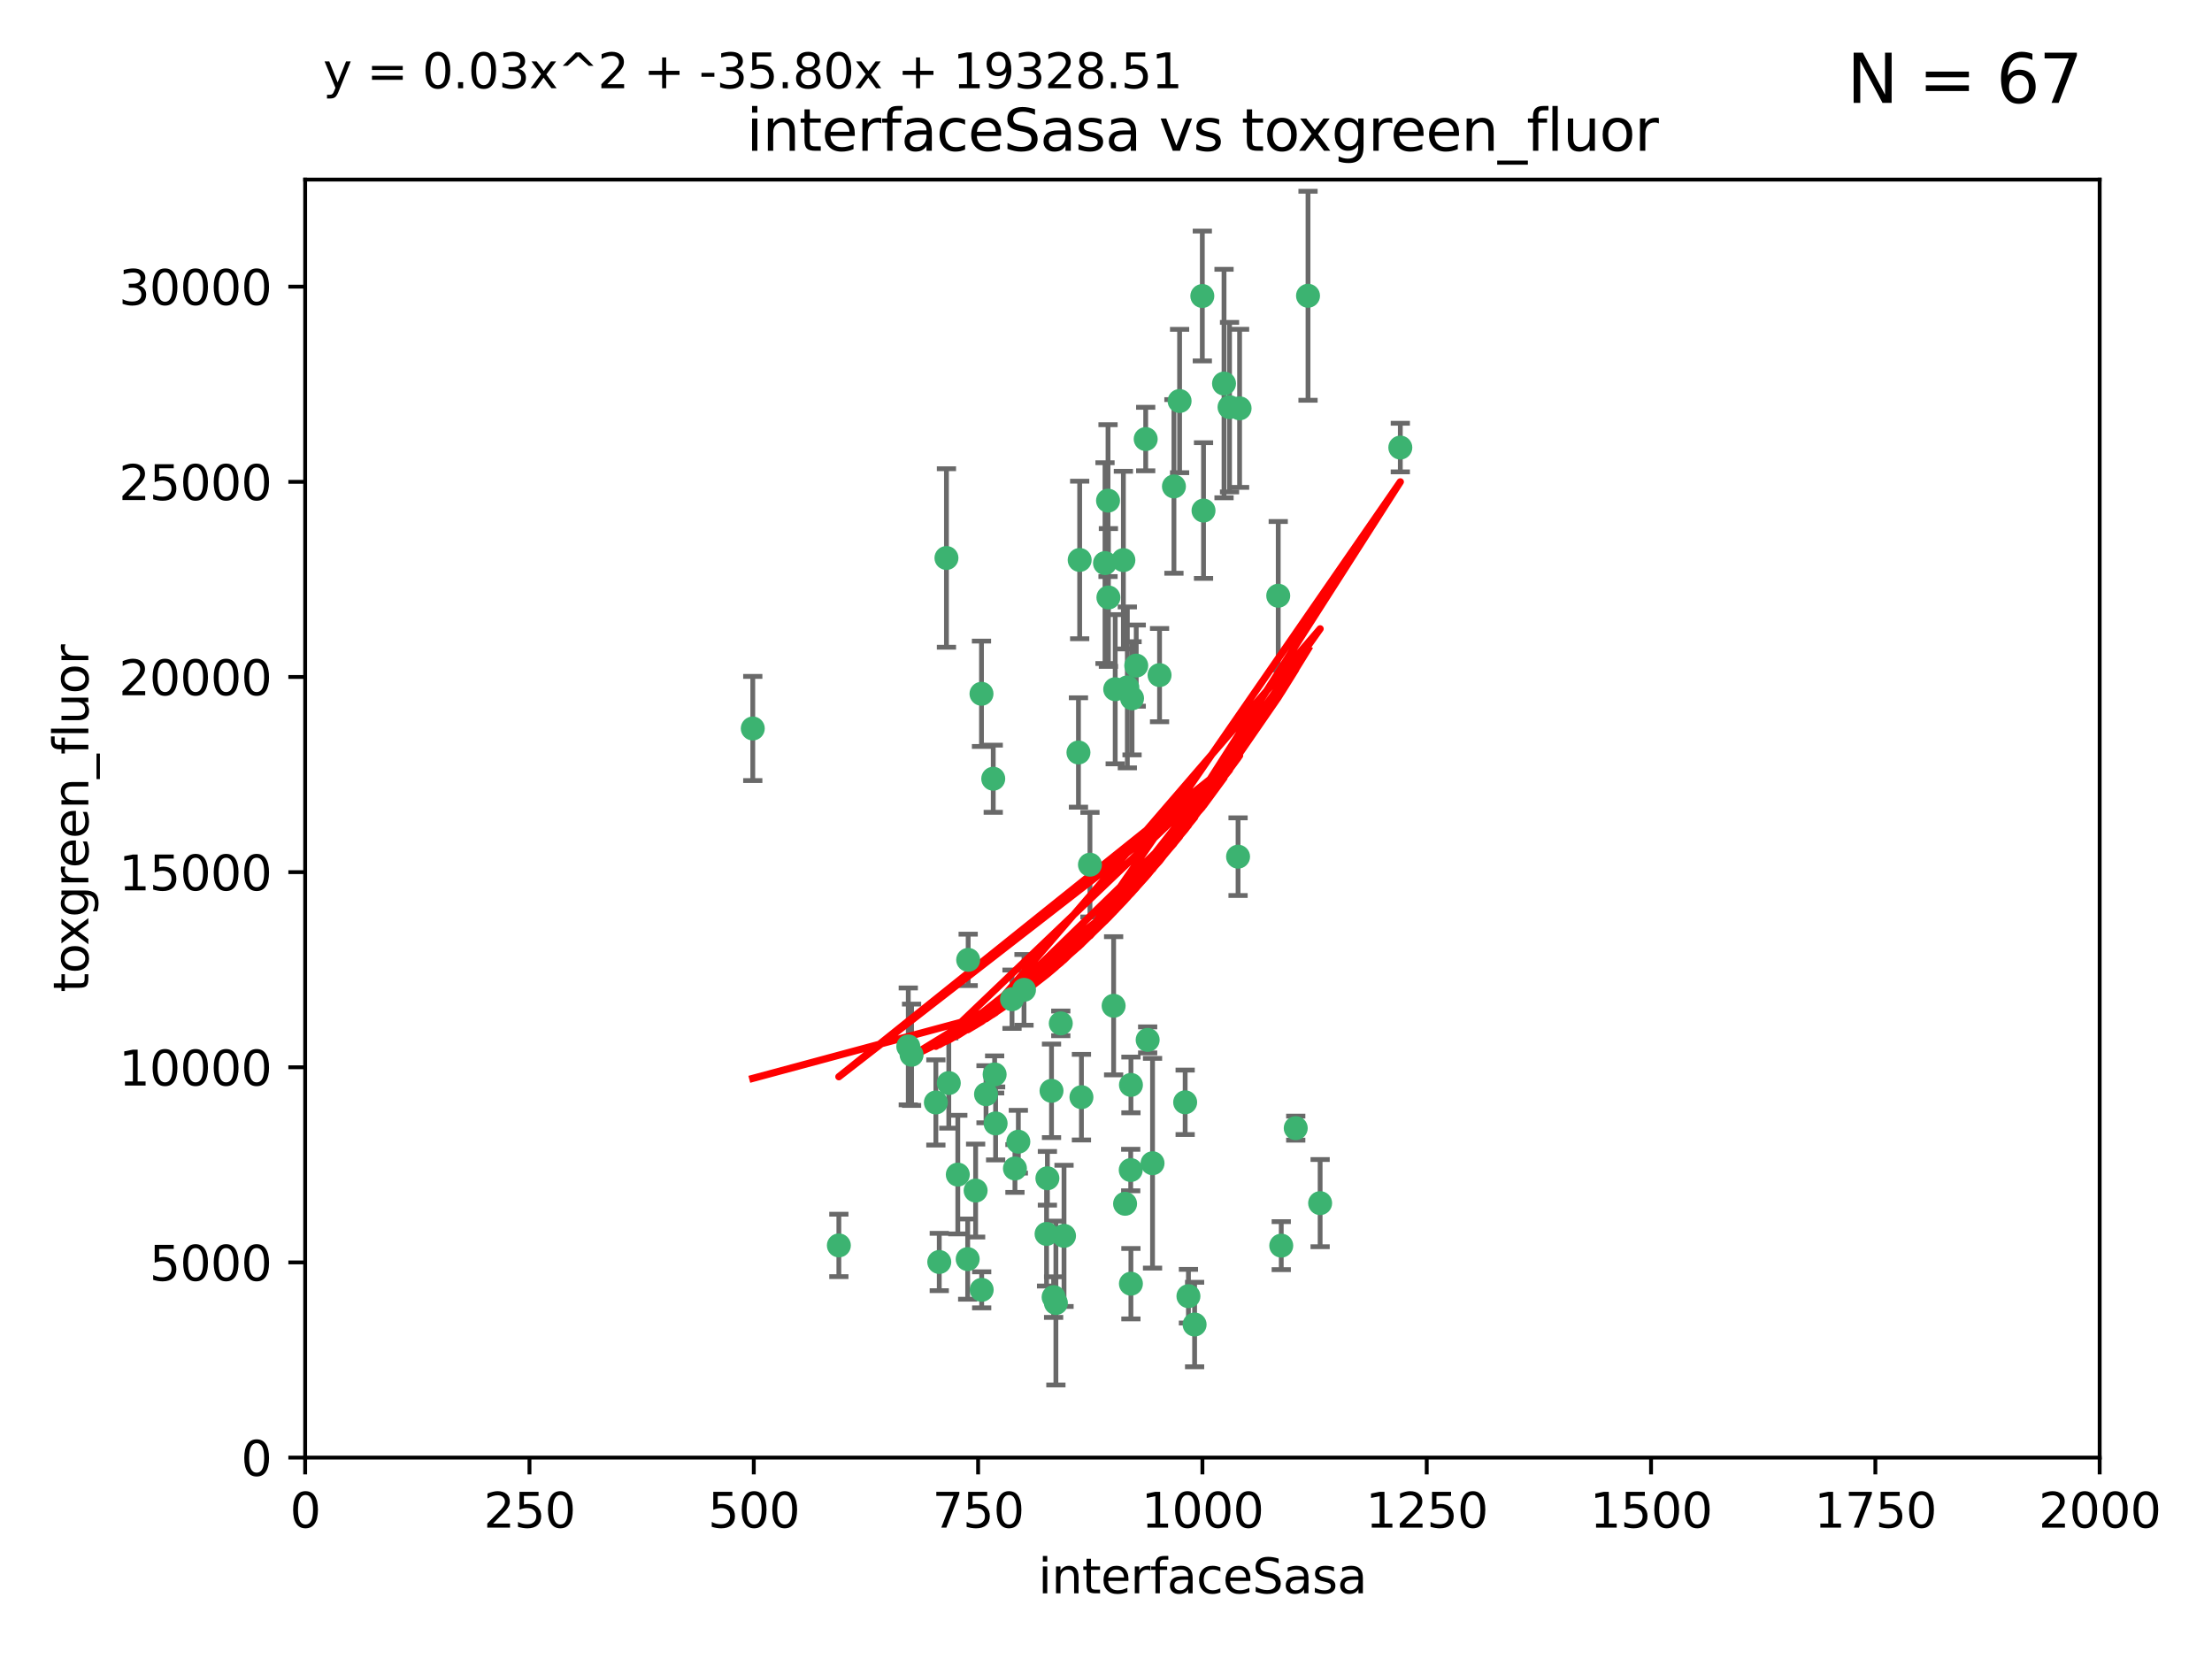 <?xml version="1.0" encoding="utf-8" standalone="no"?>
<!DOCTYPE svg PUBLIC "-//W3C//DTD SVG 1.1//EN"
  "http://www.w3.org/Graphics/SVG/1.1/DTD/svg11.dtd">
<svg xmlns:xlink="http://www.w3.org/1999/xlink" width="460.8pt" height="345.6pt" viewBox="0 0 460.8 345.6" xmlns="http://www.w3.org/2000/svg" version="1.1">
 <defs>
  <style type="text/css">*{stroke-linejoin: round; stroke-linecap: butt}</style>
 </defs>
 <g id="figure_1">
  <g id="patch_1">
   <path d="M 0 345.6 
L 460.8 345.6 
L 460.8 0 
L 0 0 
z
" style="fill: #ffffff"/>
  </g>
  <g id="axes_1">
   <g id="patch_2">
    <path d="M 63.571 303.64 
L 437.4 303.64 
L 437.4 37.411 
L 63.571 37.411 
z
" style="fill: #ffffff"/>
   </g>
   <g id="PathCollection_1">
    <defs>
     <path id="m0b1d97ead2" d="M 0 1.118 
C 0.297 1.118 0.581 1 0.791 0.791 
C 1 0.581 1.118 0.297 1.118 0 
C 1.118 -0.297 1 -0.581 0.791 -0.791 
C 0.581 -1 0.297 -1.118 0 -1.118 
C -0.297 -1.118 -0.581 -1 -0.791 -0.791 
C -1 -0.581 -1.118 -0.297 -1.118 0 
C -1.118 0.297 -1 0.581 -0.791 0.791 
C -0.581 1 -0.297 1.118 0 1.118 
z
" style="stroke: #3cb371"/>
    </defs>
    <g clip-path="url(#p488c6b5fe0)">
     <use xlink:href="#m0b1d97ead2" x="272.484" y="61.614" style="fill: #3cb371; stroke: #3cb371"/>
     <use xlink:href="#m0b1d97ead2" x="266.28" y="124.1" style="fill: #3cb371; stroke: #3cb371"/>
     <use xlink:href="#m0b1d97ead2" x="250.716" y="106.358" style="fill: #3cb371; stroke: #3cb371"/>
     <use xlink:href="#m0b1d97ead2" x="254.987" y="79.9" style="fill: #3cb371; stroke: #3cb371"/>
     <use xlink:href="#m0b1d97ead2" x="174.75" y="259.442" style="fill: #3cb371; stroke: #3cb371"/>
     <use xlink:href="#m0b1d97ead2" x="258.229" y="85.062" style="fill: #3cb371; stroke: #3cb371"/>
     <use xlink:href="#m0b1d97ead2" x="241.557" y="140.634" style="fill: #3cb371; stroke: #3cb371"/>
     <use xlink:href="#m0b1d97ead2" x="230.194" y="117.306" style="fill: #3cb371; stroke: #3cb371"/>
     <use xlink:href="#m0b1d97ead2" x="244.553" y="101.33" style="fill: #3cb371; stroke: #3cb371"/>
     <use xlink:href="#m0b1d97ead2" x="232.318" y="143.574" style="fill: #3cb371; stroke: #3cb371"/>
     <use xlink:href="#m0b1d97ead2" x="256.134" y="84.817" style="fill: #3cb371; stroke: #3cb371"/>
     <use xlink:href="#m0b1d97ead2" x="234.02" y="116.682" style="fill: #3cb371; stroke: #3cb371"/>
     <use xlink:href="#m0b1d97ead2" x="238.669" y="91.463" style="fill: #3cb371; stroke: #3cb371"/>
     <use xlink:href="#m0b1d97ead2" x="245.731" y="83.54" style="fill: #3cb371; stroke: #3cb371"/>
     <use xlink:href="#m0b1d97ead2" x="227.058" y="180.131" style="fill: #3cb371; stroke: #3cb371"/>
     <use xlink:href="#m0b1d97ead2" x="266.908" y="259.488" style="fill: #3cb371; stroke: #3cb371"/>
     <use xlink:href="#m0b1d97ead2" x="269.927" y="235.012" style="fill: #3cb371; stroke: #3cb371"/>
     <use xlink:href="#m0b1d97ead2" x="240.095" y="242.324" style="fill: #3cb371; stroke: #3cb371"/>
     <use xlink:href="#m0b1d97ead2" x="291.711" y="93.237" style="fill: #3cb371; stroke: #3cb371"/>
     <use xlink:href="#m0b1d97ead2" x="224.916" y="116.65" style="fill: #3cb371; stroke: #3cb371"/>
     <use xlink:href="#m0b1d97ead2" x="250.465" y="61.664" style="fill: #3cb371; stroke: #3cb371"/>
     <use xlink:href="#m0b1d97ead2" x="204.462" y="144.527" style="fill: #3cb371; stroke: #3cb371"/>
     <use xlink:href="#m0b1d97ead2" x="201.688" y="199.958" style="fill: #3cb371; stroke: #3cb371"/>
     <use xlink:href="#m0b1d97ead2" x="230.822" y="104.293" style="fill: #3cb371; stroke: #3cb371"/>
     <use xlink:href="#m0b1d97ead2" x="224.662" y="156.754" style="fill: #3cb371; stroke: #3cb371"/>
     <use xlink:href="#m0b1d97ead2" x="204.503" y="268.694" style="fill: #3cb371; stroke: #3cb371"/>
     <use xlink:href="#m0b1d97ead2" x="275.007" y="250.635" style="fill: #3cb371; stroke: #3cb371"/>
     <use xlink:href="#m0b1d97ead2" x="236.699" y="138.657" style="fill: #3cb371; stroke: #3cb371"/>
     <use xlink:href="#m0b1d97ead2" x="230.901" y="124.464" style="fill: #3cb371; stroke: #3cb371"/>
     <use xlink:href="#m0b1d97ead2" x="234.375" y="250.767" style="fill: #3cb371; stroke: #3cb371"/>
     <use xlink:href="#m0b1d97ead2" x="221.654" y="257.451" style="fill: #3cb371; stroke: #3cb371"/>
     <use xlink:href="#m0b1d97ead2" x="212.14" y="237.838" style="fill: #3cb371; stroke: #3cb371"/>
     <use xlink:href="#m0b1d97ead2" x="195.666" y="262.896" style="fill: #3cb371; stroke: #3cb371"/>
     <use xlink:href="#m0b1d97ead2" x="206.91" y="162.223" style="fill: #3cb371; stroke: #3cb371"/>
     <use xlink:href="#m0b1d97ead2" x="235.596" y="226.007" style="fill: #3cb371; stroke: #3cb371"/>
     <use xlink:href="#m0b1d97ead2" x="247.573" y="270.018" style="fill: #3cb371; stroke: #3cb371"/>
     <use xlink:href="#m0b1d97ead2" x="235.59" y="267.417" style="fill: #3cb371; stroke: #3cb371"/>
     <use xlink:href="#m0b1d97ead2" x="201.587" y="262.293" style="fill: #3cb371; stroke: #3cb371"/>
     <use xlink:href="#m0b1d97ead2" x="219.488" y="270.21" style="fill: #3cb371; stroke: #3cb371"/>
     <use xlink:href="#m0b1d97ead2" x="189.211" y="217.987" style="fill: #3cb371; stroke: #3cb371"/>
     <use xlink:href="#m0b1d97ead2" x="203.241" y="248.016" style="fill: #3cb371; stroke: #3cb371"/>
     <use xlink:href="#m0b1d97ead2" x="219.05" y="227.238" style="fill: #3cb371; stroke: #3cb371"/>
     <use xlink:href="#m0b1d97ead2" x="239.078" y="216.63" style="fill: #3cb371; stroke: #3cb371"/>
     <use xlink:href="#m0b1d97ead2" x="248.859" y="275.924" style="fill: #3cb371; stroke: #3cb371"/>
     <use xlink:href="#m0b1d97ead2" x="231.989" y="209.522" style="fill: #3cb371; stroke: #3cb371"/>
     <use xlink:href="#m0b1d97ead2" x="220.981" y="213.19" style="fill: #3cb371; stroke: #3cb371"/>
     <use xlink:href="#m0b1d97ead2" x="213.318" y="206.203" style="fill: #3cb371; stroke: #3cb371"/>
     <use xlink:href="#m0b1d97ead2" x="235.826" y="145.468" style="fill: #3cb371; stroke: #3cb371"/>
     <use xlink:href="#m0b1d97ead2" x="246.891" y="229.628" style="fill: #3cb371; stroke: #3cb371"/>
     <use xlink:href="#m0b1d97ead2" x="257.91" y="178.461" style="fill: #3cb371; stroke: #3cb371"/>
     <use xlink:href="#m0b1d97ead2" x="194.959" y="229.663" style="fill: #3cb371; stroke: #3cb371"/>
     <use xlink:href="#m0b1d97ead2" x="218.192" y="245.459" style="fill: #3cb371; stroke: #3cb371"/>
     <use xlink:href="#m0b1d97ead2" x="219.963" y="271.445" style="fill: #3cb371; stroke: #3cb371"/>
     <use xlink:href="#m0b1d97ead2" x="189.899" y="219.726" style="fill: #3cb371; stroke: #3cb371"/>
     <use xlink:href="#m0b1d97ead2" x="210.824" y="208.158" style="fill: #3cb371; stroke: #3cb371"/>
     <use xlink:href="#m0b1d97ead2" x="205.407" y="227.947" style="fill: #3cb371; stroke: #3cb371"/>
     <use xlink:href="#m0b1d97ead2" x="234.846" y="143.2" style="fill: #3cb371; stroke: #3cb371"/>
     <use xlink:href="#m0b1d97ead2" x="197.163" y="116.24" style="fill: #3cb371; stroke: #3cb371"/>
     <use xlink:href="#m0b1d97ead2" x="225.284" y="228.56" style="fill: #3cb371; stroke: #3cb371"/>
     <use xlink:href="#m0b1d97ead2" x="218.019" y="257.051" style="fill: #3cb371; stroke: #3cb371"/>
     <use xlink:href="#m0b1d97ead2" x="211.432" y="243.416" style="fill: #3cb371; stroke: #3cb371"/>
     <use xlink:href="#m0b1d97ead2" x="199.529" y="244.691" style="fill: #3cb371; stroke: #3cb371"/>
     <use xlink:href="#m0b1d97ead2" x="235.549" y="243.742" style="fill: #3cb371; stroke: #3cb371"/>
     <use xlink:href="#m0b1d97ead2" x="197.651" y="225.621" style="fill: #3cb371; stroke: #3cb371"/>
     <use xlink:href="#m0b1d97ead2" x="207.406" y="234.031" style="fill: #3cb371; stroke: #3cb371"/>
     <use xlink:href="#m0b1d97ead2" x="207.202" y="223.827" style="fill: #3cb371; stroke: #3cb371"/>
     <use xlink:href="#m0b1d97ead2" x="156.817" y="151.755" style="fill: #3cb371; stroke: #3cb371"/>
    </g>
   </g>
   <g id="matplotlib.axis_1">
    <g id="xtick_1">
     <g id="line2d_1">
      <defs>
       <path id="mad3c575cc5" d="M 0 0 
L 0 3.5 
" style="stroke: #000000; stroke-width: 0.8"/>
      </defs>
      <g>
       <use xlink:href="#mad3c575cc5" x="63.571" y="303.64" style="stroke: #000000; stroke-width: 0.8"/>
      </g>
     </g>
     <g id="text_1">
      <!-- 0 -->
      <g transform="translate(60.39 318.238)scale(0.1 -0.1)">
       <defs>
        <path id="DejaVuSans-30" d="M 2034 4250 
Q 1547 4250 1301 3770 
Q 1056 3291 1056 2328 
Q 1056 1369 1301 889 
Q 1547 409 2034 409 
Q 2525 409 2770 889 
Q 3016 1369 3016 2328 
Q 3016 3291 2770 3770 
Q 2525 4250 2034 4250 
z
M 2034 4750 
Q 2819 4750 3233 4129 
Q 3647 3509 3647 2328 
Q 3647 1150 3233 529 
Q 2819 -91 2034 -91 
Q 1250 -91 836 529 
Q 422 1150 422 2328 
Q 422 3509 836 4129 
Q 1250 4750 2034 4750 
z
" transform="scale(0.016)"/>
       </defs>
       <use xlink:href="#DejaVuSans-30"/>
      </g>
     </g>
    </g>
    <g id="xtick_2">
     <g id="line2d_2">
      <g>
       <use xlink:href="#mad3c575cc5" x="110.3" y="303.64" style="stroke: #000000; stroke-width: 0.8"/>
      </g>
     </g>
     <g id="text_2">
      <!-- 250 -->
      <g transform="translate(100.756 318.238)scale(0.1 -0.1)">
       <defs>
        <path id="DejaVuSans-32" d="M 1228 531 
L 3431 531 
L 3431 0 
L 469 0 
L 469 531 
Q 828 903 1448 1529 
Q 2069 2156 2228 2338 
Q 2531 2678 2651 2914 
Q 2772 3150 2772 3378 
Q 2772 3750 2511 3984 
Q 2250 4219 1831 4219 
Q 1534 4219 1204 4116 
Q 875 4013 500 3803 
L 500 4441 
Q 881 4594 1212 4672 
Q 1544 4750 1819 4750 
Q 2544 4750 2975 4387 
Q 3406 4025 3406 3419 
Q 3406 3131 3298 2873 
Q 3191 2616 2906 2266 
Q 2828 2175 2409 1742 
Q 1991 1309 1228 531 
z
" transform="scale(0.016)"/>
        <path id="DejaVuSans-35" d="M 691 4666 
L 3169 4666 
L 3169 4134 
L 1269 4134 
L 1269 2991 
Q 1406 3038 1543 3061 
Q 1681 3084 1819 3084 
Q 2600 3084 3056 2656 
Q 3513 2228 3513 1497 
Q 3513 744 3044 326 
Q 2575 -91 1722 -91 
Q 1428 -91 1123 -41 
Q 819 9 494 109 
L 494 744 
Q 775 591 1075 516 
Q 1375 441 1709 441 
Q 2250 441 2565 725 
Q 2881 1009 2881 1497 
Q 2881 1984 2565 2268 
Q 2250 2553 1709 2553 
Q 1456 2553 1204 2497 
Q 953 2441 691 2322 
L 691 4666 
z
" transform="scale(0.016)"/>
       </defs>
       <use xlink:href="#DejaVuSans-32"/>
       <use xlink:href="#DejaVuSans-35" x="63.623"/>
       <use xlink:href="#DejaVuSans-30" x="127.246"/>
      </g>
     </g>
    </g>
    <g id="xtick_3">
     <g id="line2d_3">
      <g>
       <use xlink:href="#mad3c575cc5" x="157.028" y="303.64" style="stroke: #000000; stroke-width: 0.8"/>
      </g>
     </g>
     <g id="text_3">
      <!-- 500 -->
      <g transform="translate(147.485 318.238)scale(0.1 -0.1)">
       <use xlink:href="#DejaVuSans-35"/>
       <use xlink:href="#DejaVuSans-30" x="63.623"/>
       <use xlink:href="#DejaVuSans-30" x="127.246"/>
      </g>
     </g>
    </g>
    <g id="xtick_4">
     <g id="line2d_4">
      <g>
       <use xlink:href="#mad3c575cc5" x="203.757" y="303.64" style="stroke: #000000; stroke-width: 0.8"/>
      </g>
     </g>
     <g id="text_4">
      <!-- 750 -->
      <g transform="translate(194.213 318.238)scale(0.1 -0.1)">
       <defs>
        <path id="DejaVuSans-37" d="M 525 4666 
L 3525 4666 
L 3525 4397 
L 1831 0 
L 1172 0 
L 2766 4134 
L 525 4134 
L 525 4666 
z
" transform="scale(0.016)"/>
       </defs>
       <use xlink:href="#DejaVuSans-37"/>
       <use xlink:href="#DejaVuSans-35" x="63.623"/>
       <use xlink:href="#DejaVuSans-30" x="127.246"/>
      </g>
     </g>
    </g>
    <g id="xtick_5">
     <g id="line2d_5">
      <g>
       <use xlink:href="#mad3c575cc5" x="250.486" y="303.64" style="stroke: #000000; stroke-width: 0.8"/>
      </g>
     </g>
     <g id="text_5">
      <!-- 1000 -->
      <g transform="translate(237.761 318.238)scale(0.1 -0.1)">
       <defs>
        <path id="DejaVuSans-31" d="M 794 531 
L 1825 531 
L 1825 4091 
L 703 3866 
L 703 4441 
L 1819 4666 
L 2450 4666 
L 2450 531 
L 3481 531 
L 3481 0 
L 794 0 
L 794 531 
z
" transform="scale(0.016)"/>
       </defs>
       <use xlink:href="#DejaVuSans-31"/>
       <use xlink:href="#DejaVuSans-30" x="63.623"/>
       <use xlink:href="#DejaVuSans-30" x="127.246"/>
       <use xlink:href="#DejaVuSans-30" x="190.869"/>
      </g>
     </g>
    </g>
    <g id="xtick_6">
     <g id="line2d_6">
      <g>
       <use xlink:href="#mad3c575cc5" x="297.214" y="303.64" style="stroke: #000000; stroke-width: 0.8"/>
      </g>
     </g>
     <g id="text_6">
      <!-- 1250 -->
      <g transform="translate(284.489 318.238)scale(0.1 -0.1)">
       <use xlink:href="#DejaVuSans-31"/>
       <use xlink:href="#DejaVuSans-32" x="63.623"/>
       <use xlink:href="#DejaVuSans-35" x="127.246"/>
       <use xlink:href="#DejaVuSans-30" x="190.869"/>
      </g>
     </g>
    </g>
    <g id="xtick_7">
     <g id="line2d_7">
      <g>
       <use xlink:href="#mad3c575cc5" x="343.943" y="303.64" style="stroke: #000000; stroke-width: 0.8"/>
      </g>
     </g>
     <g id="text_7">
      <!-- 1500 -->
      <g transform="translate(331.218 318.238)scale(0.1 -0.1)">
       <use xlink:href="#DejaVuSans-31"/>
       <use xlink:href="#DejaVuSans-35" x="63.623"/>
       <use xlink:href="#DejaVuSans-30" x="127.246"/>
       <use xlink:href="#DejaVuSans-30" x="190.869"/>
      </g>
     </g>
    </g>
    <g id="xtick_8">
     <g id="line2d_8">
      <g>
       <use xlink:href="#mad3c575cc5" x="390.671" y="303.64" style="stroke: #000000; stroke-width: 0.8"/>
      </g>
     </g>
     <g id="text_8">
      <!-- 1750 -->
      <g transform="translate(377.946 318.238)scale(0.1 -0.1)">
       <use xlink:href="#DejaVuSans-31"/>
       <use xlink:href="#DejaVuSans-37" x="63.623"/>
       <use xlink:href="#DejaVuSans-35" x="127.246"/>
       <use xlink:href="#DejaVuSans-30" x="190.869"/>
      </g>
     </g>
    </g>
    <g id="xtick_9">
     <g id="line2d_9">
      <g>
       <use xlink:href="#mad3c575cc5" x="437.4" y="303.64" style="stroke: #000000; stroke-width: 0.8"/>
      </g>
     </g>
     <g id="text_9">
      <!-- 2000 -->
      <g transform="translate(424.675 318.238)scale(0.1 -0.1)">
       <use xlink:href="#DejaVuSans-32"/>
       <use xlink:href="#DejaVuSans-30" x="63.623"/>
       <use xlink:href="#DejaVuSans-30" x="127.246"/>
       <use xlink:href="#DejaVuSans-30" x="190.869"/>
      </g>
     </g>
    </g>
    <g id="text_10">
     <!-- interfaceSasa -->
     <g transform="translate(216.279 331.917)scale(0.1 -0.1)">
      <defs>
       <path id="DejaVuSans-69" d="M 603 3500 
L 1178 3500 
L 1178 0 
L 603 0 
L 603 3500 
z
M 603 4863 
L 1178 4863 
L 1178 4134 
L 603 4134 
L 603 4863 
z
" transform="scale(0.016)"/>
       <path id="DejaVuSans-6e" d="M 3513 2113 
L 3513 0 
L 2938 0 
L 2938 2094 
Q 2938 2591 2744 2837 
Q 2550 3084 2163 3084 
Q 1697 3084 1428 2787 
Q 1159 2491 1159 1978 
L 1159 0 
L 581 0 
L 581 3500 
L 1159 3500 
L 1159 2956 
Q 1366 3272 1645 3428 
Q 1925 3584 2291 3584 
Q 2894 3584 3203 3211 
Q 3513 2838 3513 2113 
z
" transform="scale(0.016)"/>
       <path id="DejaVuSans-74" d="M 1172 4494 
L 1172 3500 
L 2356 3500 
L 2356 3053 
L 1172 3053 
L 1172 1153 
Q 1172 725 1289 603 
Q 1406 481 1766 481 
L 2356 481 
L 2356 0 
L 1766 0 
Q 1100 0 847 248 
Q 594 497 594 1153 
L 594 3053 
L 172 3053 
L 172 3500 
L 594 3500 
L 594 4494 
L 1172 4494 
z
" transform="scale(0.016)"/>
       <path id="DejaVuSans-65" d="M 3597 1894 
L 3597 1613 
L 953 1613 
Q 991 1019 1311 708 
Q 1631 397 2203 397 
Q 2534 397 2845 478 
Q 3156 559 3463 722 
L 3463 178 
Q 3153 47 2828 -22 
Q 2503 -91 2169 -91 
Q 1331 -91 842 396 
Q 353 884 353 1716 
Q 353 2575 817 3079 
Q 1281 3584 2069 3584 
Q 2775 3584 3186 3129 
Q 3597 2675 3597 1894 
z
M 3022 2063 
Q 3016 2534 2758 2815 
Q 2500 3097 2075 3097 
Q 1594 3097 1305 2825 
Q 1016 2553 972 2059 
L 3022 2063 
z
" transform="scale(0.016)"/>
       <path id="DejaVuSans-72" d="M 2631 2963 
Q 2534 3019 2420 3045 
Q 2306 3072 2169 3072 
Q 1681 3072 1420 2755 
Q 1159 2438 1159 1844 
L 1159 0 
L 581 0 
L 581 3500 
L 1159 3500 
L 1159 2956 
Q 1341 3275 1631 3429 
Q 1922 3584 2338 3584 
Q 2397 3584 2469 3576 
Q 2541 3569 2628 3553 
L 2631 2963 
z
" transform="scale(0.016)"/>
       <path id="DejaVuSans-66" d="M 2375 4863 
L 2375 4384 
L 1825 4384 
Q 1516 4384 1395 4259 
Q 1275 4134 1275 3809 
L 1275 3500 
L 2222 3500 
L 2222 3053 
L 1275 3053 
L 1275 0 
L 697 0 
L 697 3053 
L 147 3053 
L 147 3500 
L 697 3500 
L 697 3744 
Q 697 4328 969 4595 
Q 1241 4863 1831 4863 
L 2375 4863 
z
" transform="scale(0.016)"/>
       <path id="DejaVuSans-61" d="M 2194 1759 
Q 1497 1759 1228 1600 
Q 959 1441 959 1056 
Q 959 750 1161 570 
Q 1363 391 1709 391 
Q 2188 391 2477 730 
Q 2766 1069 2766 1631 
L 2766 1759 
L 2194 1759 
z
M 3341 1997 
L 3341 0 
L 2766 0 
L 2766 531 
Q 2569 213 2275 61 
Q 1981 -91 1556 -91 
Q 1019 -91 701 211 
Q 384 513 384 1019 
Q 384 1609 779 1909 
Q 1175 2209 1959 2209 
L 2766 2209 
L 2766 2266 
Q 2766 2663 2505 2880 
Q 2244 3097 1772 3097 
Q 1472 3097 1187 3025 
Q 903 2953 641 2809 
L 641 3341 
Q 956 3463 1253 3523 
Q 1550 3584 1831 3584 
Q 2591 3584 2966 3190 
Q 3341 2797 3341 1997 
z
" transform="scale(0.016)"/>
       <path id="DejaVuSans-63" d="M 3122 3366 
L 3122 2828 
Q 2878 2963 2633 3030 
Q 2388 3097 2138 3097 
Q 1578 3097 1268 2742 
Q 959 2388 959 1747 
Q 959 1106 1268 751 
Q 1578 397 2138 397 
Q 2388 397 2633 464 
Q 2878 531 3122 666 
L 3122 134 
Q 2881 22 2623 -34 
Q 2366 -91 2075 -91 
Q 1284 -91 818 406 
Q 353 903 353 1747 
Q 353 2603 823 3093 
Q 1294 3584 2113 3584 
Q 2378 3584 2631 3529 
Q 2884 3475 3122 3366 
z
" transform="scale(0.016)"/>
       <path id="DejaVuSans-53" d="M 3425 4513 
L 3425 3897 
Q 3066 4069 2747 4153 
Q 2428 4238 2131 4238 
Q 1616 4238 1336 4038 
Q 1056 3838 1056 3469 
Q 1056 3159 1242 3001 
Q 1428 2844 1947 2747 
L 2328 2669 
Q 3034 2534 3370 2195 
Q 3706 1856 3706 1288 
Q 3706 609 3251 259 
Q 2797 -91 1919 -91 
Q 1588 -91 1214 -16 
Q 841 59 441 206 
L 441 856 
Q 825 641 1194 531 
Q 1563 422 1919 422 
Q 2459 422 2753 634 
Q 3047 847 3047 1241 
Q 3047 1584 2836 1778 
Q 2625 1972 2144 2069 
L 1759 2144 
Q 1053 2284 737 2584 
Q 422 2884 422 3419 
Q 422 4038 858 4394 
Q 1294 4750 2059 4750 
Q 2388 4750 2728 4690 
Q 3069 4631 3425 4513 
z
" transform="scale(0.016)"/>
       <path id="DejaVuSans-73" d="M 2834 3397 
L 2834 2853 
Q 2591 2978 2328 3040 
Q 2066 3103 1784 3103 
Q 1356 3103 1142 2972 
Q 928 2841 928 2578 
Q 928 2378 1081 2264 
Q 1234 2150 1697 2047 
L 1894 2003 
Q 2506 1872 2764 1633 
Q 3022 1394 3022 966 
Q 3022 478 2636 193 
Q 2250 -91 1575 -91 
Q 1294 -91 989 -36 
Q 684 19 347 128 
L 347 722 
Q 666 556 975 473 
Q 1284 391 1588 391 
Q 1994 391 2212 530 
Q 2431 669 2431 922 
Q 2431 1156 2273 1281 
Q 2116 1406 1581 1522 
L 1381 1569 
Q 847 1681 609 1914 
Q 372 2147 372 2553 
Q 372 3047 722 3315 
Q 1072 3584 1716 3584 
Q 2034 3584 2315 3537 
Q 2597 3491 2834 3397 
z
" transform="scale(0.016)"/>
      </defs>
      <use xlink:href="#DejaVuSans-69"/>
      <use xlink:href="#DejaVuSans-6e" x="27.783"/>
      <use xlink:href="#DejaVuSans-74" x="91.162"/>
      <use xlink:href="#DejaVuSans-65" x="130.371"/>
      <use xlink:href="#DejaVuSans-72" x="191.895"/>
      <use xlink:href="#DejaVuSans-66" x="233.008"/>
      <use xlink:href="#DejaVuSans-61" x="268.213"/>
      <use xlink:href="#DejaVuSans-63" x="329.492"/>
      <use xlink:href="#DejaVuSans-65" x="384.473"/>
      <use xlink:href="#DejaVuSans-53" x="445.996"/>
      <use xlink:href="#DejaVuSans-61" x="509.473"/>
      <use xlink:href="#DejaVuSans-73" x="570.752"/>
      <use xlink:href="#DejaVuSans-61" x="622.852"/>
     </g>
    </g>
   </g>
   <g id="matplotlib.axis_2">
    <g id="ytick_1">
     <g id="line2d_10">
      <defs>
       <path id="mcc7d3337a6" d="M 0 0 
L -3.5 0 
" style="stroke: #000000; stroke-width: 0.8"/>
      </defs>
      <g>
       <use xlink:href="#mcc7d3337a6" x="63.571" y="303.64" style="stroke: #000000; stroke-width: 0.8"/>
      </g>
     </g>
     <g id="text_11">
      <!-- 0 -->
      <g transform="translate(50.209 307.439)scale(0.1 -0.1)">
       <use xlink:href="#DejaVuSans-30"/>
      </g>
     </g>
    </g>
    <g id="ytick_2">
     <g id="line2d_11">
      <g>
       <use xlink:href="#mcc7d3337a6" x="63.571" y="262.986" style="stroke: #000000; stroke-width: 0.8"/>
      </g>
     </g>
     <g id="text_12">
      <!-- 5000 -->
      <g transform="translate(31.121 266.786)scale(0.1 -0.1)">
       <use xlink:href="#DejaVuSans-35"/>
       <use xlink:href="#DejaVuSans-30" x="63.623"/>
       <use xlink:href="#DejaVuSans-30" x="127.246"/>
       <use xlink:href="#DejaVuSans-30" x="190.869"/>
      </g>
     </g>
    </g>
    <g id="ytick_3">
     <g id="line2d_12">
      <g>
       <use xlink:href="#mcc7d3337a6" x="63.571" y="222.333" style="stroke: #000000; stroke-width: 0.8"/>
      </g>
     </g>
     <g id="text_13">
      <!-- 10000 -->
      <g transform="translate(24.759 226.132)scale(0.1 -0.1)">
       <use xlink:href="#DejaVuSans-31"/>
       <use xlink:href="#DejaVuSans-30" x="63.623"/>
       <use xlink:href="#DejaVuSans-30" x="127.246"/>
       <use xlink:href="#DejaVuSans-30" x="190.869"/>
       <use xlink:href="#DejaVuSans-30" x="254.492"/>
      </g>
     </g>
    </g>
    <g id="ytick_4">
     <g id="line2d_13">
      <g>
       <use xlink:href="#mcc7d3337a6" x="63.571" y="181.679" style="stroke: #000000; stroke-width: 0.8"/>
      </g>
     </g>
     <g id="text_14">
      <!-- 15000 -->
      <g transform="translate(24.759 185.478)scale(0.1 -0.1)">
       <use xlink:href="#DejaVuSans-31"/>
       <use xlink:href="#DejaVuSans-35" x="63.623"/>
       <use xlink:href="#DejaVuSans-30" x="127.246"/>
       <use xlink:href="#DejaVuSans-30" x="190.869"/>
       <use xlink:href="#DejaVuSans-30" x="254.492"/>
      </g>
     </g>
    </g>
    <g id="ytick_5">
     <g id="line2d_14">
      <g>
       <use xlink:href="#mcc7d3337a6" x="63.571" y="141.026" style="stroke: #000000; stroke-width: 0.8"/>
      </g>
     </g>
     <g id="text_15">
      <!-- 20000 -->
      <g transform="translate(24.759 144.825)scale(0.1 -0.1)">
       <use xlink:href="#DejaVuSans-32"/>
       <use xlink:href="#DejaVuSans-30" x="63.623"/>
       <use xlink:href="#DejaVuSans-30" x="127.246"/>
       <use xlink:href="#DejaVuSans-30" x="190.869"/>
       <use xlink:href="#DejaVuSans-30" x="254.492"/>
      </g>
     </g>
    </g>
    <g id="ytick_6">
     <g id="line2d_15">
      <g>
       <use xlink:href="#mcc7d3337a6" x="63.571" y="100.372" style="stroke: #000000; stroke-width: 0.8"/>
      </g>
     </g>
     <g id="text_16">
      <!-- 25000 -->
      <g transform="translate(24.759 104.171)scale(0.1 -0.1)">
       <use xlink:href="#DejaVuSans-32"/>
       <use xlink:href="#DejaVuSans-35" x="63.623"/>
       <use xlink:href="#DejaVuSans-30" x="127.246"/>
       <use xlink:href="#DejaVuSans-30" x="190.869"/>
       <use xlink:href="#DejaVuSans-30" x="254.492"/>
      </g>
     </g>
    </g>
    <g id="ytick_7">
     <g id="line2d_16">
      <g>
       <use xlink:href="#mcc7d3337a6" x="63.571" y="59.718" style="stroke: #000000; stroke-width: 0.8"/>
      </g>
     </g>
     <g id="text_17">
      <!-- 30000 -->
      <g transform="translate(24.759 63.518)scale(0.1 -0.1)">
       <defs>
        <path id="DejaVuSans-33" d="M 2597 2516 
Q 3050 2419 3304 2112 
Q 3559 1806 3559 1356 
Q 3559 666 3084 287 
Q 2609 -91 1734 -91 
Q 1441 -91 1130 -33 
Q 819 25 488 141 
L 488 750 
Q 750 597 1062 519 
Q 1375 441 1716 441 
Q 2309 441 2620 675 
Q 2931 909 2931 1356 
Q 2931 1769 2642 2001 
Q 2353 2234 1838 2234 
L 1294 2234 
L 1294 2753 
L 1863 2753 
Q 2328 2753 2575 2939 
Q 2822 3125 2822 3475 
Q 2822 3834 2567 4026 
Q 2313 4219 1838 4219 
Q 1578 4219 1281 4162 
Q 984 4106 628 3988 
L 628 4550 
Q 988 4650 1302 4700 
Q 1616 4750 1894 4750 
Q 2613 4750 3031 4423 
Q 3450 4097 3450 3541 
Q 3450 3153 3228 2886 
Q 3006 2619 2597 2516 
z
" transform="scale(0.016)"/>
       </defs>
       <use xlink:href="#DejaVuSans-33"/>
       <use xlink:href="#DejaVuSans-30" x="63.623"/>
       <use xlink:href="#DejaVuSans-30" x="127.246"/>
       <use xlink:href="#DejaVuSans-30" x="190.869"/>
       <use xlink:href="#DejaVuSans-30" x="254.492"/>
      </g>
     </g>
    </g>
    <g id="text_18">
     <!-- toxgreen_fluor -->
     <g transform="translate(18.401 206.72)rotate(-90)scale(0.1 -0.1)">
      <defs>
       <path id="DejaVuSans-6f" d="M 1959 3097 
Q 1497 3097 1228 2736 
Q 959 2375 959 1747 
Q 959 1119 1226 758 
Q 1494 397 1959 397 
Q 2419 397 2687 759 
Q 2956 1122 2956 1747 
Q 2956 2369 2687 2733 
Q 2419 3097 1959 3097 
z
M 1959 3584 
Q 2709 3584 3137 3096 
Q 3566 2609 3566 1747 
Q 3566 888 3137 398 
Q 2709 -91 1959 -91 
Q 1206 -91 779 398 
Q 353 888 353 1747 
Q 353 2609 779 3096 
Q 1206 3584 1959 3584 
z
" transform="scale(0.016)"/>
       <path id="DejaVuSans-78" d="M 3513 3500 
L 2247 1797 
L 3578 0 
L 2900 0 
L 1881 1375 
L 863 0 
L 184 0 
L 1544 1831 
L 300 3500 
L 978 3500 
L 1906 2253 
L 2834 3500 
L 3513 3500 
z
" transform="scale(0.016)"/>
       <path id="DejaVuSans-67" d="M 2906 1791 
Q 2906 2416 2648 2759 
Q 2391 3103 1925 3103 
Q 1463 3103 1205 2759 
Q 947 2416 947 1791 
Q 947 1169 1205 825 
Q 1463 481 1925 481 
Q 2391 481 2648 825 
Q 2906 1169 2906 1791 
z
M 3481 434 
Q 3481 -459 3084 -895 
Q 2688 -1331 1869 -1331 
Q 1566 -1331 1297 -1286 
Q 1028 -1241 775 -1147 
L 775 -588 
Q 1028 -725 1275 -790 
Q 1522 -856 1778 -856 
Q 2344 -856 2625 -561 
Q 2906 -266 2906 331 
L 2906 616 
Q 2728 306 2450 153 
Q 2172 0 1784 0 
Q 1141 0 747 490 
Q 353 981 353 1791 
Q 353 2603 747 3093 
Q 1141 3584 1784 3584 
Q 2172 3584 2450 3431 
Q 2728 3278 2906 2969 
L 2906 3500 
L 3481 3500 
L 3481 434 
z
" transform="scale(0.016)"/>
       <path id="DejaVuSans-5f" d="M 3263 -1063 
L 3263 -1509 
L -63 -1509 
L -63 -1063 
L 3263 -1063 
z
" transform="scale(0.016)"/>
       <path id="DejaVuSans-6c" d="M 603 4863 
L 1178 4863 
L 1178 0 
L 603 0 
L 603 4863 
z
" transform="scale(0.016)"/>
       <path id="DejaVuSans-75" d="M 544 1381 
L 544 3500 
L 1119 3500 
L 1119 1403 
Q 1119 906 1312 657 
Q 1506 409 1894 409 
Q 2359 409 2629 706 
Q 2900 1003 2900 1516 
L 2900 3500 
L 3475 3500 
L 3475 0 
L 2900 0 
L 2900 538 
Q 2691 219 2414 64 
Q 2138 -91 1772 -91 
Q 1169 -91 856 284 
Q 544 659 544 1381 
z
M 1991 3584 
L 1991 3584 
z
" transform="scale(0.016)"/>
      </defs>
      <use xlink:href="#DejaVuSans-74"/>
      <use xlink:href="#DejaVuSans-6f" x="39.209"/>
      <use xlink:href="#DejaVuSans-78" x="97.266"/>
      <use xlink:href="#DejaVuSans-67" x="156.445"/>
      <use xlink:href="#DejaVuSans-72" x="219.922"/>
      <use xlink:href="#DejaVuSans-65" x="258.785"/>
      <use xlink:href="#DejaVuSans-65" x="320.309"/>
      <use xlink:href="#DejaVuSans-6e" x="381.832"/>
      <use xlink:href="#DejaVuSans-5f" x="445.211"/>
      <use xlink:href="#DejaVuSans-66" x="495.211"/>
      <use xlink:href="#DejaVuSans-6c" x="530.416"/>
      <use xlink:href="#DejaVuSans-75" x="558.199"/>
      <use xlink:href="#DejaVuSans-6f" x="621.578"/>
      <use xlink:href="#DejaVuSans-72" x="682.76"/>
     </g>
    </g>
   </g>
   <g id="LineCollection_1">
    <path d="M 272.484 83.38 
L 272.484 39.848 
" clip-path="url(#p488c6b5fe0)" style="fill: none; stroke: #696969"/>
    <path d="M 266.28 139.562 
L 266.28 108.638 
" clip-path="url(#p488c6b5fe0)" style="fill: none; stroke: #696969"/>
    <path d="M 250.716 120.489 
L 250.716 92.227 
" clip-path="url(#p488c6b5fe0)" style="fill: none; stroke: #696969"/>
    <path d="M 254.987 103.698 
L 254.987 56.102 
" clip-path="url(#p488c6b5fe0)" style="fill: none; stroke: #696969"/>
    <path d="M 174.75 265.941 
L 174.75 252.944 
" clip-path="url(#p488c6b5fe0)" style="fill: none; stroke: #696969"/>
    <path d="M 258.229 101.528 
L 258.229 68.595 
" clip-path="url(#p488c6b5fe0)" style="fill: none; stroke: #696969"/>
    <path d="M 241.557 150.349 
L 241.557 130.92 
" clip-path="url(#p488c6b5fe0)" style="fill: none; stroke: #696969"/>
    <path d="M 230.194 138.218 
L 230.194 96.393 
" clip-path="url(#p488c6b5fe0)" style="fill: none; stroke: #696969"/>
    <path d="M 244.553 119.415 
L 244.553 83.245 
" clip-path="url(#p488c6b5fe0)" style="fill: none; stroke: #696969"/>
    <path d="M 232.318 159.116 
L 232.318 128.031 
" clip-path="url(#p488c6b5fe0)" style="fill: none; stroke: #696969"/>
    <path d="M 256.134 102.476 
L 256.134 67.157 
" clip-path="url(#p488c6b5fe0)" style="fill: none; stroke: #696969"/>
    <path d="M 234.02 135.19 
L 234.02 98.175 
" clip-path="url(#p488c6b5fe0)" style="fill: none; stroke: #696969"/>
    <path d="M 238.669 98.075 
L 238.669 84.85 
" clip-path="url(#p488c6b5fe0)" style="fill: none; stroke: #696969"/>
    <path d="M 245.731 98.468 
L 245.731 68.613 
" clip-path="url(#p488c6b5fe0)" style="fill: none; stroke: #696969"/>
    <path d="M 227.058 191.021 
L 227.058 169.24 
" clip-path="url(#p488c6b5fe0)" style="fill: none; stroke: #696969"/>
    <path d="M 266.908 264.487 
L 266.908 254.489 
" clip-path="url(#p488c6b5fe0)" style="fill: none; stroke: #696969"/>
    <path d="M 269.927 237.516 
L 269.927 232.507 
" clip-path="url(#p488c6b5fe0)" style="fill: none; stroke: #696969"/>
    <path d="M 240.095 264.166 
L 240.095 220.481 
" clip-path="url(#p488c6b5fe0)" style="fill: none; stroke: #696969"/>
    <path d="M 291.711 98.3 
L 291.711 88.175 
" clip-path="url(#p488c6b5fe0)" style="fill: none; stroke: #696969"/>
    <path d="M 224.916 133.058 
L 224.916 100.243 
" clip-path="url(#p488c6b5fe0)" style="fill: none; stroke: #696969"/>
    <path d="M 250.465 75.185 
L 250.465 48.142 
" clip-path="url(#p488c6b5fe0)" style="fill: none; stroke: #696969"/>
    <path d="M 204.462 155.498 
L 204.462 133.556 
" clip-path="url(#p488c6b5fe0)" style="fill: none; stroke: #696969"/>
    <path d="M 201.688 205.31 
L 201.688 194.605 
" clip-path="url(#p488c6b5fe0)" style="fill: none; stroke: #696969"/>
    <path d="M 230.822 120.111 
L 230.822 88.475 
" clip-path="url(#p488c6b5fe0)" style="fill: none; stroke: #696969"/>
    <path d="M 224.662 168.148 
L 224.662 145.359 
" clip-path="url(#p488c6b5fe0)" style="fill: none; stroke: #696969"/>
    <path d="M 204.503 272.448 
L 204.503 264.94 
" clip-path="url(#p488c6b5fe0)" style="fill: none; stroke: #696969"/>
    <path d="M 275.007 259.717 
L 275.007 241.553 
" clip-path="url(#p488c6b5fe0)" style="fill: none; stroke: #696969"/>
    <path d="M 236.699 147.112 
L 236.699 130.202 
" clip-path="url(#p488c6b5fe0)" style="fill: none; stroke: #696969"/>
    <path d="M 230.901 138.816 
L 230.901 110.112 
" clip-path="url(#p488c6b5fe0)" style="fill: none; stroke: #696969"/>
    <path d="M 234.375 251.458 
L 234.375 250.077 
" clip-path="url(#p488c6b5fe0)" style="fill: none; stroke: #696969"/>
    <path d="M 221.654 272.157 
L 221.654 242.746 
" clip-path="url(#p488c6b5fe0)" style="fill: none; stroke: #696969"/>
    <path d="M 212.14 244.374 
L 212.14 231.301 
" clip-path="url(#p488c6b5fe0)" style="fill: none; stroke: #696969"/>
    <path d="M 195.666 268.864 
L 195.666 256.927 
" clip-path="url(#p488c6b5fe0)" style="fill: none; stroke: #696969"/>
    <path d="M 206.91 169.217 
L 206.91 155.229 
" clip-path="url(#p488c6b5fe0)" style="fill: none; stroke: #696969"/>
    <path d="M 235.596 231.811 
L 235.596 220.203 
" clip-path="url(#p488c6b5fe0)" style="fill: none; stroke: #696969"/>
    <path d="M 247.573 275.607 
L 247.573 264.429 
" clip-path="url(#p488c6b5fe0)" style="fill: none; stroke: #696969"/>
    <path d="M 235.59 274.752 
L 235.59 260.081 
" clip-path="url(#p488c6b5fe0)" style="fill: none; stroke: #696969"/>
    <path d="M 201.587 270.647 
L 201.587 253.939 
" clip-path="url(#p488c6b5fe0)" style="fill: none; stroke: #696969"/>
    <path d="M 219.488 274.44 
L 219.488 265.981 
" clip-path="url(#p488c6b5fe0)" style="fill: none; stroke: #696969"/>
    <path d="M 189.211 230.162 
L 189.211 205.812 
" clip-path="url(#p488c6b5fe0)" style="fill: none; stroke: #696969"/>
    <path d="M 203.241 257.7 
L 203.241 238.331 
" clip-path="url(#p488c6b5fe0)" style="fill: none; stroke: #696969"/>
    <path d="M 219.05 236.979 
L 219.05 217.496 
" clip-path="url(#p488c6b5fe0)" style="fill: none; stroke: #696969"/>
    <path d="M 239.078 219.341 
L 239.078 213.92 
" clip-path="url(#p488c6b5fe0)" style="fill: none; stroke: #696969"/>
    <path d="M 248.859 284.727 
L 248.859 267.12 
" clip-path="url(#p488c6b5fe0)" style="fill: none; stroke: #696969"/>
    <path d="M 231.989 223.913 
L 231.989 195.131 
" clip-path="url(#p488c6b5fe0)" style="fill: none; stroke: #696969"/>
    <path d="M 220.981 215.762 
L 220.981 210.618 
" clip-path="url(#p488c6b5fe0)" style="fill: none; stroke: #696969"/>
    <path d="M 213.318 213.569 
L 213.318 198.836 
" clip-path="url(#p488c6b5fe0)" style="fill: none; stroke: #696969"/>
    <path d="M 235.826 157.254 
L 235.826 133.683 
" clip-path="url(#p488c6b5fe0)" style="fill: none; stroke: #696969"/>
    <path d="M 246.891 236.34 
L 246.891 222.916 
" clip-path="url(#p488c6b5fe0)" style="fill: none; stroke: #696969"/>
    <path d="M 257.91 186.549 
L 257.91 170.372 
" clip-path="url(#p488c6b5fe0)" style="fill: none; stroke: #696969"/>
    <path d="M 194.959 238.535 
L 194.959 220.792 
" clip-path="url(#p488c6b5fe0)" style="fill: none; stroke: #696969"/>
    <path d="M 218.192 251.049 
L 218.192 239.868 
" clip-path="url(#p488c6b5fe0)" style="fill: none; stroke: #696969"/>
    <path d="M 219.963 288.513 
L 219.963 254.376 
" clip-path="url(#p488c6b5fe0)" style="fill: none; stroke: #696969"/>
    <path d="M 189.899 230.277 
L 189.899 209.176 
" clip-path="url(#p488c6b5fe0)" style="fill: none; stroke: #696969"/>
    <path d="M 210.824 214.239 
L 210.824 202.077 
" clip-path="url(#p488c6b5fe0)" style="fill: none; stroke: #696969"/>
    <path d="M 205.407 233.892 
L 205.407 222.002 
" clip-path="url(#p488c6b5fe0)" style="fill: none; stroke: #696969"/>
    <path d="M 234.846 159.961 
L 234.846 126.439 
" clip-path="url(#p488c6b5fe0)" style="fill: none; stroke: #696969"/>
    <path d="M 197.163 134.83 
L 197.163 97.649 
" clip-path="url(#p488c6b5fe0)" style="fill: none; stroke: #696969"/>
    <path d="M 225.284 237.48 
L 225.284 219.64 
" clip-path="url(#p488c6b5fe0)" style="fill: none; stroke: #696969"/>
    <path d="M 218.019 267.904 
L 218.019 246.198 
" clip-path="url(#p488c6b5fe0)" style="fill: none; stroke: #696969"/>
    <path d="M 211.432 248.392 
L 211.432 238.44 
" clip-path="url(#p488c6b5fe0)" style="fill: none; stroke: #696969"/>
    <path d="M 199.529 257.049 
L 199.529 232.333 
" clip-path="url(#p488c6b5fe0)" style="fill: none; stroke: #696969"/>
    <path d="M 235.549 248.063 
L 235.549 239.42 
" clip-path="url(#p488c6b5fe0)" style="fill: none; stroke: #696969"/>
    <path d="M 197.651 235.016 
L 197.651 216.227 
" clip-path="url(#p488c6b5fe0)" style="fill: none; stroke: #696969"/>
    <path d="M 207.406 241.631 
L 207.406 226.431 
" clip-path="url(#p488c6b5fe0)" style="fill: none; stroke: #696969"/>
    <path d="M 207.202 227.689 
L 207.202 219.964 
" clip-path="url(#p488c6b5fe0)" style="fill: none; stroke: #696969"/>
    <path d="M 156.817 162.606 
L 156.817 140.905 
" clip-path="url(#p488c6b5fe0)" style="fill: none; stroke: #696969"/>
   </g>
   <g id="line2d_17">
    <defs>
     <path id="m818d325fac" d="M 2 0 
L -2 -0 
" style="stroke: #696969"/>
    </defs>
    <g clip-path="url(#p488c6b5fe0)">
     <use xlink:href="#m818d325fac" x="272.484" y="83.38" style="fill: #696969; stroke: #696969"/>
     <use xlink:href="#m818d325fac" x="266.28" y="139.562" style="fill: #696969; stroke: #696969"/>
     <use xlink:href="#m818d325fac" x="250.716" y="120.489" style="fill: #696969; stroke: #696969"/>
     <use xlink:href="#m818d325fac" x="254.987" y="103.698" style="fill: #696969; stroke: #696969"/>
     <use xlink:href="#m818d325fac" x="174.75" y="265.941" style="fill: #696969; stroke: #696969"/>
     <use xlink:href="#m818d325fac" x="258.229" y="101.528" style="fill: #696969; stroke: #696969"/>
     <use xlink:href="#m818d325fac" x="241.557" y="150.349" style="fill: #696969; stroke: #696969"/>
     <use xlink:href="#m818d325fac" x="230.194" y="138.218" style="fill: #696969; stroke: #696969"/>
     <use xlink:href="#m818d325fac" x="244.553" y="119.415" style="fill: #696969; stroke: #696969"/>
     <use xlink:href="#m818d325fac" x="232.318" y="159.116" style="fill: #696969; stroke: #696969"/>
     <use xlink:href="#m818d325fac" x="256.134" y="102.476" style="fill: #696969; stroke: #696969"/>
     <use xlink:href="#m818d325fac" x="234.02" y="135.19" style="fill: #696969; stroke: #696969"/>
     <use xlink:href="#m818d325fac" x="238.669" y="98.075" style="fill: #696969; stroke: #696969"/>
     <use xlink:href="#m818d325fac" x="245.731" y="98.468" style="fill: #696969; stroke: #696969"/>
     <use xlink:href="#m818d325fac" x="227.058" y="191.021" style="fill: #696969; stroke: #696969"/>
     <use xlink:href="#m818d325fac" x="266.908" y="264.487" style="fill: #696969; stroke: #696969"/>
     <use xlink:href="#m818d325fac" x="269.927" y="237.516" style="fill: #696969; stroke: #696969"/>
     <use xlink:href="#m818d325fac" x="240.095" y="264.166" style="fill: #696969; stroke: #696969"/>
     <use xlink:href="#m818d325fac" x="291.711" y="98.3" style="fill: #696969; stroke: #696969"/>
     <use xlink:href="#m818d325fac" x="224.916" y="133.058" style="fill: #696969; stroke: #696969"/>
     <use xlink:href="#m818d325fac" x="250.465" y="75.185" style="fill: #696969; stroke: #696969"/>
     <use xlink:href="#m818d325fac" x="204.462" y="155.498" style="fill: #696969; stroke: #696969"/>
     <use xlink:href="#m818d325fac" x="201.688" y="205.31" style="fill: #696969; stroke: #696969"/>
     <use xlink:href="#m818d325fac" x="230.822" y="120.111" style="fill: #696969; stroke: #696969"/>
     <use xlink:href="#m818d325fac" x="224.662" y="168.148" style="fill: #696969; stroke: #696969"/>
     <use xlink:href="#m818d325fac" x="204.503" y="272.448" style="fill: #696969; stroke: #696969"/>
     <use xlink:href="#m818d325fac" x="275.007" y="259.717" style="fill: #696969; stroke: #696969"/>
     <use xlink:href="#m818d325fac" x="236.699" y="147.112" style="fill: #696969; stroke: #696969"/>
     <use xlink:href="#m818d325fac" x="230.901" y="138.816" style="fill: #696969; stroke: #696969"/>
     <use xlink:href="#m818d325fac" x="234.375" y="251.458" style="fill: #696969; stroke: #696969"/>
     <use xlink:href="#m818d325fac" x="221.654" y="272.157" style="fill: #696969; stroke: #696969"/>
     <use xlink:href="#m818d325fac" x="212.14" y="244.374" style="fill: #696969; stroke: #696969"/>
     <use xlink:href="#m818d325fac" x="195.666" y="268.864" style="fill: #696969; stroke: #696969"/>
     <use xlink:href="#m818d325fac" x="206.91" y="169.217" style="fill: #696969; stroke: #696969"/>
     <use xlink:href="#m818d325fac" x="235.596" y="231.811" style="fill: #696969; stroke: #696969"/>
     <use xlink:href="#m818d325fac" x="247.573" y="275.607" style="fill: #696969; stroke: #696969"/>
     <use xlink:href="#m818d325fac" x="235.59" y="274.752" style="fill: #696969; stroke: #696969"/>
     <use xlink:href="#m818d325fac" x="201.587" y="270.647" style="fill: #696969; stroke: #696969"/>
     <use xlink:href="#m818d325fac" x="219.488" y="274.44" style="fill: #696969; stroke: #696969"/>
     <use xlink:href="#m818d325fac" x="189.211" y="230.162" style="fill: #696969; stroke: #696969"/>
     <use xlink:href="#m818d325fac" x="203.241" y="257.7" style="fill: #696969; stroke: #696969"/>
     <use xlink:href="#m818d325fac" x="219.05" y="236.979" style="fill: #696969; stroke: #696969"/>
     <use xlink:href="#m818d325fac" x="239.078" y="219.341" style="fill: #696969; stroke: #696969"/>
     <use xlink:href="#m818d325fac" x="248.859" y="284.727" style="fill: #696969; stroke: #696969"/>
     <use xlink:href="#m818d325fac" x="231.989" y="223.913" style="fill: #696969; stroke: #696969"/>
     <use xlink:href="#m818d325fac" x="220.981" y="215.762" style="fill: #696969; stroke: #696969"/>
     <use xlink:href="#m818d325fac" x="213.318" y="213.569" style="fill: #696969; stroke: #696969"/>
     <use xlink:href="#m818d325fac" x="235.826" y="157.254" style="fill: #696969; stroke: #696969"/>
     <use xlink:href="#m818d325fac" x="246.891" y="236.34" style="fill: #696969; stroke: #696969"/>
     <use xlink:href="#m818d325fac" x="257.91" y="186.549" style="fill: #696969; stroke: #696969"/>
     <use xlink:href="#m818d325fac" x="194.959" y="238.535" style="fill: #696969; stroke: #696969"/>
     <use xlink:href="#m818d325fac" x="218.192" y="251.049" style="fill: #696969; stroke: #696969"/>
     <use xlink:href="#m818d325fac" x="219.963" y="288.513" style="fill: #696969; stroke: #696969"/>
     <use xlink:href="#m818d325fac" x="189.899" y="230.277" style="fill: #696969; stroke: #696969"/>
     <use xlink:href="#m818d325fac" x="210.824" y="214.239" style="fill: #696969; stroke: #696969"/>
     <use xlink:href="#m818d325fac" x="205.407" y="233.892" style="fill: #696969; stroke: #696969"/>
     <use xlink:href="#m818d325fac" x="234.846" y="159.961" style="fill: #696969; stroke: #696969"/>
     <use xlink:href="#m818d325fac" x="197.163" y="134.83" style="fill: #696969; stroke: #696969"/>
     <use xlink:href="#m818d325fac" x="225.284" y="237.48" style="fill: #696969; stroke: #696969"/>
     <use xlink:href="#m818d325fac" x="218.019" y="267.904" style="fill: #696969; stroke: #696969"/>
     <use xlink:href="#m818d325fac" x="211.432" y="248.392" style="fill: #696969; stroke: #696969"/>
     <use xlink:href="#m818d325fac" x="199.529" y="257.049" style="fill: #696969; stroke: #696969"/>
     <use xlink:href="#m818d325fac" x="235.549" y="248.063" style="fill: #696969; stroke: #696969"/>
     <use xlink:href="#m818d325fac" x="197.651" y="235.016" style="fill: #696969; stroke: #696969"/>
     <use xlink:href="#m818d325fac" x="207.406" y="241.631" style="fill: #696969; stroke: #696969"/>
     <use xlink:href="#m818d325fac" x="207.202" y="227.689" style="fill: #696969; stroke: #696969"/>
     <use xlink:href="#m818d325fac" x="156.817" y="162.606" style="fill: #696969; stroke: #696969"/>
    </g>
   </g>
   <g id="line2d_18">
    <g clip-path="url(#p488c6b5fe0)">
     <use xlink:href="#m818d325fac" x="272.484" y="39.848" style="fill: #696969; stroke: #696969"/>
     <use xlink:href="#m818d325fac" x="266.28" y="108.638" style="fill: #696969; stroke: #696969"/>
     <use xlink:href="#m818d325fac" x="250.716" y="92.227" style="fill: #696969; stroke: #696969"/>
     <use xlink:href="#m818d325fac" x="254.987" y="56.102" style="fill: #696969; stroke: #696969"/>
     <use xlink:href="#m818d325fac" x="174.75" y="252.944" style="fill: #696969; stroke: #696969"/>
     <use xlink:href="#m818d325fac" x="258.229" y="68.595" style="fill: #696969; stroke: #696969"/>
     <use xlink:href="#m818d325fac" x="241.557" y="130.92" style="fill: #696969; stroke: #696969"/>
     <use xlink:href="#m818d325fac" x="230.194" y="96.393" style="fill: #696969; stroke: #696969"/>
     <use xlink:href="#m818d325fac" x="244.553" y="83.245" style="fill: #696969; stroke: #696969"/>
     <use xlink:href="#m818d325fac" x="232.318" y="128.031" style="fill: #696969; stroke: #696969"/>
     <use xlink:href="#m818d325fac" x="256.134" y="67.157" style="fill: #696969; stroke: #696969"/>
     <use xlink:href="#m818d325fac" x="234.02" y="98.175" style="fill: #696969; stroke: #696969"/>
     <use xlink:href="#m818d325fac" x="238.669" y="84.85" style="fill: #696969; stroke: #696969"/>
     <use xlink:href="#m818d325fac" x="245.731" y="68.613" style="fill: #696969; stroke: #696969"/>
     <use xlink:href="#m818d325fac" x="227.058" y="169.24" style="fill: #696969; stroke: #696969"/>
     <use xlink:href="#m818d325fac" x="266.908" y="254.489" style="fill: #696969; stroke: #696969"/>
     <use xlink:href="#m818d325fac" x="269.927" y="232.507" style="fill: #696969; stroke: #696969"/>
     <use xlink:href="#m818d325fac" x="240.095" y="220.481" style="fill: #696969; stroke: #696969"/>
     <use xlink:href="#m818d325fac" x="291.711" y="88.175" style="fill: #696969; stroke: #696969"/>
     <use xlink:href="#m818d325fac" x="224.916" y="100.243" style="fill: #696969; stroke: #696969"/>
     <use xlink:href="#m818d325fac" x="250.465" y="48.142" style="fill: #696969; stroke: #696969"/>
     <use xlink:href="#m818d325fac" x="204.462" y="133.556" style="fill: #696969; stroke: #696969"/>
     <use xlink:href="#m818d325fac" x="201.688" y="194.605" style="fill: #696969; stroke: #696969"/>
     <use xlink:href="#m818d325fac" x="230.822" y="88.475" style="fill: #696969; stroke: #696969"/>
     <use xlink:href="#m818d325fac" x="224.662" y="145.359" style="fill: #696969; stroke: #696969"/>
     <use xlink:href="#m818d325fac" x="204.503" y="264.94" style="fill: #696969; stroke: #696969"/>
     <use xlink:href="#m818d325fac" x="275.007" y="241.553" style="fill: #696969; stroke: #696969"/>
     <use xlink:href="#m818d325fac" x="236.699" y="130.202" style="fill: #696969; stroke: #696969"/>
     <use xlink:href="#m818d325fac" x="230.901" y="110.112" style="fill: #696969; stroke: #696969"/>
     <use xlink:href="#m818d325fac" x="234.375" y="250.077" style="fill: #696969; stroke: #696969"/>
     <use xlink:href="#m818d325fac" x="221.654" y="242.746" style="fill: #696969; stroke: #696969"/>
     <use xlink:href="#m818d325fac" x="212.14" y="231.301" style="fill: #696969; stroke: #696969"/>
     <use xlink:href="#m818d325fac" x="195.666" y="256.927" style="fill: #696969; stroke: #696969"/>
     <use xlink:href="#m818d325fac" x="206.91" y="155.229" style="fill: #696969; stroke: #696969"/>
     <use xlink:href="#m818d325fac" x="235.596" y="220.203" style="fill: #696969; stroke: #696969"/>
     <use xlink:href="#m818d325fac" x="247.573" y="264.429" style="fill: #696969; stroke: #696969"/>
     <use xlink:href="#m818d325fac" x="235.59" y="260.081" style="fill: #696969; stroke: #696969"/>
     <use xlink:href="#m818d325fac" x="201.587" y="253.939" style="fill: #696969; stroke: #696969"/>
     <use xlink:href="#m818d325fac" x="219.488" y="265.981" style="fill: #696969; stroke: #696969"/>
     <use xlink:href="#m818d325fac" x="189.211" y="205.812" style="fill: #696969; stroke: #696969"/>
     <use xlink:href="#m818d325fac" x="203.241" y="238.331" style="fill: #696969; stroke: #696969"/>
     <use xlink:href="#m818d325fac" x="219.05" y="217.496" style="fill: #696969; stroke: #696969"/>
     <use xlink:href="#m818d325fac" x="239.078" y="213.92" style="fill: #696969; stroke: #696969"/>
     <use xlink:href="#m818d325fac" x="248.859" y="267.12" style="fill: #696969; stroke: #696969"/>
     <use xlink:href="#m818d325fac" x="231.989" y="195.131" style="fill: #696969; stroke: #696969"/>
     <use xlink:href="#m818d325fac" x="220.981" y="210.618" style="fill: #696969; stroke: #696969"/>
     <use xlink:href="#m818d325fac" x="213.318" y="198.836" style="fill: #696969; stroke: #696969"/>
     <use xlink:href="#m818d325fac" x="235.826" y="133.683" style="fill: #696969; stroke: #696969"/>
     <use xlink:href="#m818d325fac" x="246.891" y="222.916" style="fill: #696969; stroke: #696969"/>
     <use xlink:href="#m818d325fac" x="257.91" y="170.372" style="fill: #696969; stroke: #696969"/>
     <use xlink:href="#m818d325fac" x="194.959" y="220.792" style="fill: #696969; stroke: #696969"/>
     <use xlink:href="#m818d325fac" x="218.192" y="239.868" style="fill: #696969; stroke: #696969"/>
     <use xlink:href="#m818d325fac" x="219.963" y="254.376" style="fill: #696969; stroke: #696969"/>
     <use xlink:href="#m818d325fac" x="189.899" y="209.176" style="fill: #696969; stroke: #696969"/>
     <use xlink:href="#m818d325fac" x="210.824" y="202.077" style="fill: #696969; stroke: #696969"/>
     <use xlink:href="#m818d325fac" x="205.407" y="222.002" style="fill: #696969; stroke: #696969"/>
     <use xlink:href="#m818d325fac" x="234.846" y="126.439" style="fill: #696969; stroke: #696969"/>
     <use xlink:href="#m818d325fac" x="197.163" y="97.649" style="fill: #696969; stroke: #696969"/>
     <use xlink:href="#m818d325fac" x="225.284" y="219.64" style="fill: #696969; stroke: #696969"/>
     <use xlink:href="#m818d325fac" x="218.019" y="246.198" style="fill: #696969; stroke: #696969"/>
     <use xlink:href="#m818d325fac" x="211.432" y="238.44" style="fill: #696969; stroke: #696969"/>
     <use xlink:href="#m818d325fac" x="199.529" y="232.333" style="fill: #696969; stroke: #696969"/>
     <use xlink:href="#m818d325fac" x="235.549" y="239.42" style="fill: #696969; stroke: #696969"/>
     <use xlink:href="#m818d325fac" x="197.651" y="216.227" style="fill: #696969; stroke: #696969"/>
     <use xlink:href="#m818d325fac" x="207.406" y="226.431" style="fill: #696969; stroke: #696969"/>
     <use xlink:href="#m818d325fac" x="207.202" y="219.964" style="fill: #696969; stroke: #696969"/>
     <use xlink:href="#m818d325fac" x="156.817" y="140.905" style="fill: #696969; stroke: #696969"/>
    </g>
   </g>
   <g id="line2d_19">
    <path d="M 272.484 135.243 
L 266.28 145.275 
L 250.716 167.832 
L 254.987 162.014 
L 174.75 224.303 
L 258.229 157.409 
L 241.557 179.359 
L 230.194 191.862 
L 244.553 175.731 
L 232.318 189.677 
L 256.134 160.403 
L 234.02 187.874 
L 238.669 182.726 
L 245.731 174.267 
L 227.058 194.963 
L 266.908 144.286 
L 269.927 139.45 
L 240.095 181.079 
L 291.711 100.377 
L 224.916 196.993 
L 250.465 168.165 
L 204.462 212.815 
L 201.688 214.464 
L 230.822 191.223 
L 224.662 197.229 
L 204.503 212.79 
L 275.007 130.992 
L 236.699 184.949 
L 230.901 191.143 
L 234.375 187.493 
L 221.654 199.948 
L 212.14 207.632 
L 195.666 217.635 
L 206.91 211.261 
L 235.596 186.167 
L 247.573 171.933 
L 235.59 186.173 
L 201.587 214.521 
L 219.488 201.821 
L 189.211 220.412 
L 203.241 213.555 
L 219.05 202.19 
L 239.078 182.256 
L 248.859 170.273 
L 231.989 190.02 
L 220.981 200.538 
L 213.318 206.757 
L 235.826 185.914 
L 246.891 172.803 
L 257.91 157.87 
L 194.959 217.97 
L 218.192 202.906 
L 219.963 201.416 
L 189.899 220.147 
L 210.824 208.585 
L 205.407 212.226 
L 234.846 186.984 
L 197.163 216.899 
L 225.284 196.649 
L 218.019 203.049 
L 211.432 208.148 
L 199.529 215.665 
L 235.549 186.218 
L 197.651 216.651 
L 207.406 210.935 
L 207.202 211.07 
L 156.817 224.647 
" clip-path="url(#p488c6b5fe0)" style="fill: none; stroke: #ff0000; stroke-width: 1.5; stroke-linecap: square"/>
   </g>
   <g id="line2d_20">
    <defs>
     <path id="mf4d26926b9" d="M 0 2 
C 0.53 2 1.039 1.789 1.414 1.414 
C 1.789 1.039 2 0.53 2 0 
C 2 -0.53 1.789 -1.039 1.414 -1.414 
C 1.039 -1.789 0.53 -2 0 -2 
C -0.53 -2 -1.039 -1.789 -1.414 -1.414 
C -1.789 -1.039 -2 -0.53 -2 0 
C -2 0.53 -1.789 1.039 -1.414 1.414 
C -1.039 1.789 -0.53 2 0 2 
z
" style="stroke: #3cb371"/>
    </defs>
    <g clip-path="url(#p488c6b5fe0)">
     <use xlink:href="#mf4d26926b9" x="272.484" y="61.614" style="fill: #3cb371; stroke: #3cb371"/>
     <use xlink:href="#mf4d26926b9" x="266.28" y="124.1" style="fill: #3cb371; stroke: #3cb371"/>
     <use xlink:href="#mf4d26926b9" x="250.716" y="106.358" style="fill: #3cb371; stroke: #3cb371"/>
     <use xlink:href="#mf4d26926b9" x="254.987" y="79.9" style="fill: #3cb371; stroke: #3cb371"/>
     <use xlink:href="#mf4d26926b9" x="174.75" y="259.442" style="fill: #3cb371; stroke: #3cb371"/>
     <use xlink:href="#mf4d26926b9" x="258.229" y="85.062" style="fill: #3cb371; stroke: #3cb371"/>
     <use xlink:href="#mf4d26926b9" x="241.557" y="140.634" style="fill: #3cb371; stroke: #3cb371"/>
     <use xlink:href="#mf4d26926b9" x="230.194" y="117.306" style="fill: #3cb371; stroke: #3cb371"/>
     <use xlink:href="#mf4d26926b9" x="244.553" y="101.33" style="fill: #3cb371; stroke: #3cb371"/>
     <use xlink:href="#mf4d26926b9" x="232.318" y="143.574" style="fill: #3cb371; stroke: #3cb371"/>
     <use xlink:href="#mf4d26926b9" x="256.134" y="84.817" style="fill: #3cb371; stroke: #3cb371"/>
     <use xlink:href="#mf4d26926b9" x="234.02" y="116.682" style="fill: #3cb371; stroke: #3cb371"/>
     <use xlink:href="#mf4d26926b9" x="238.669" y="91.463" style="fill: #3cb371; stroke: #3cb371"/>
     <use xlink:href="#mf4d26926b9" x="245.731" y="83.54" style="fill: #3cb371; stroke: #3cb371"/>
     <use xlink:href="#mf4d26926b9" x="227.058" y="180.131" style="fill: #3cb371; stroke: #3cb371"/>
     <use xlink:href="#mf4d26926b9" x="266.908" y="259.488" style="fill: #3cb371; stroke: #3cb371"/>
     <use xlink:href="#mf4d26926b9" x="269.927" y="235.012" style="fill: #3cb371; stroke: #3cb371"/>
     <use xlink:href="#mf4d26926b9" x="240.095" y="242.324" style="fill: #3cb371; stroke: #3cb371"/>
     <use xlink:href="#mf4d26926b9" x="291.711" y="93.237" style="fill: #3cb371; stroke: #3cb371"/>
     <use xlink:href="#mf4d26926b9" x="224.916" y="116.65" style="fill: #3cb371; stroke: #3cb371"/>
     <use xlink:href="#mf4d26926b9" x="250.465" y="61.664" style="fill: #3cb371; stroke: #3cb371"/>
     <use xlink:href="#mf4d26926b9" x="204.462" y="144.527" style="fill: #3cb371; stroke: #3cb371"/>
     <use xlink:href="#mf4d26926b9" x="201.688" y="199.958" style="fill: #3cb371; stroke: #3cb371"/>
     <use xlink:href="#mf4d26926b9" x="230.822" y="104.293" style="fill: #3cb371; stroke: #3cb371"/>
     <use xlink:href="#mf4d26926b9" x="224.662" y="156.754" style="fill: #3cb371; stroke: #3cb371"/>
     <use xlink:href="#mf4d26926b9" x="204.503" y="268.694" style="fill: #3cb371; stroke: #3cb371"/>
     <use xlink:href="#mf4d26926b9" x="275.007" y="250.635" style="fill: #3cb371; stroke: #3cb371"/>
     <use xlink:href="#mf4d26926b9" x="236.699" y="138.657" style="fill: #3cb371; stroke: #3cb371"/>
     <use xlink:href="#mf4d26926b9" x="230.901" y="124.464" style="fill: #3cb371; stroke: #3cb371"/>
     <use xlink:href="#mf4d26926b9" x="234.375" y="250.767" style="fill: #3cb371; stroke: #3cb371"/>
     <use xlink:href="#mf4d26926b9" x="221.654" y="257.451" style="fill: #3cb371; stroke: #3cb371"/>
     <use xlink:href="#mf4d26926b9" x="212.14" y="237.838" style="fill: #3cb371; stroke: #3cb371"/>
     <use xlink:href="#mf4d26926b9" x="195.666" y="262.896" style="fill: #3cb371; stroke: #3cb371"/>
     <use xlink:href="#mf4d26926b9" x="206.91" y="162.223" style="fill: #3cb371; stroke: #3cb371"/>
     <use xlink:href="#mf4d26926b9" x="235.596" y="226.007" style="fill: #3cb371; stroke: #3cb371"/>
     <use xlink:href="#mf4d26926b9" x="247.573" y="270.018" style="fill: #3cb371; stroke: #3cb371"/>
     <use xlink:href="#mf4d26926b9" x="235.59" y="267.417" style="fill: #3cb371; stroke: #3cb371"/>
     <use xlink:href="#mf4d26926b9" x="201.587" y="262.293" style="fill: #3cb371; stroke: #3cb371"/>
     <use xlink:href="#mf4d26926b9" x="219.488" y="270.21" style="fill: #3cb371; stroke: #3cb371"/>
     <use xlink:href="#mf4d26926b9" x="189.211" y="217.987" style="fill: #3cb371; stroke: #3cb371"/>
     <use xlink:href="#mf4d26926b9" x="203.241" y="248.016" style="fill: #3cb371; stroke: #3cb371"/>
     <use xlink:href="#mf4d26926b9" x="219.05" y="227.238" style="fill: #3cb371; stroke: #3cb371"/>
     <use xlink:href="#mf4d26926b9" x="239.078" y="216.63" style="fill: #3cb371; stroke: #3cb371"/>
     <use xlink:href="#mf4d26926b9" x="248.859" y="275.924" style="fill: #3cb371; stroke: #3cb371"/>
     <use xlink:href="#mf4d26926b9" x="231.989" y="209.522" style="fill: #3cb371; stroke: #3cb371"/>
     <use xlink:href="#mf4d26926b9" x="220.981" y="213.19" style="fill: #3cb371; stroke: #3cb371"/>
     <use xlink:href="#mf4d26926b9" x="213.318" y="206.203" style="fill: #3cb371; stroke: #3cb371"/>
     <use xlink:href="#mf4d26926b9" x="235.826" y="145.468" style="fill: #3cb371; stroke: #3cb371"/>
     <use xlink:href="#mf4d26926b9" x="246.891" y="229.628" style="fill: #3cb371; stroke: #3cb371"/>
     <use xlink:href="#mf4d26926b9" x="257.91" y="178.461" style="fill: #3cb371; stroke: #3cb371"/>
     <use xlink:href="#mf4d26926b9" x="194.959" y="229.663" style="fill: #3cb371; stroke: #3cb371"/>
     <use xlink:href="#mf4d26926b9" x="218.192" y="245.459" style="fill: #3cb371; stroke: #3cb371"/>
     <use xlink:href="#mf4d26926b9" x="219.963" y="271.445" style="fill: #3cb371; stroke: #3cb371"/>
     <use xlink:href="#mf4d26926b9" x="189.899" y="219.726" style="fill: #3cb371; stroke: #3cb371"/>
     <use xlink:href="#mf4d26926b9" x="210.824" y="208.158" style="fill: #3cb371; stroke: #3cb371"/>
     <use xlink:href="#mf4d26926b9" x="205.407" y="227.947" style="fill: #3cb371; stroke: #3cb371"/>
     <use xlink:href="#mf4d26926b9" x="234.846" y="143.2" style="fill: #3cb371; stroke: #3cb371"/>
     <use xlink:href="#mf4d26926b9" x="197.163" y="116.24" style="fill: #3cb371; stroke: #3cb371"/>
     <use xlink:href="#mf4d26926b9" x="225.284" y="228.56" style="fill: #3cb371; stroke: #3cb371"/>
     <use xlink:href="#mf4d26926b9" x="218.019" y="257.051" style="fill: #3cb371; stroke: #3cb371"/>
     <use xlink:href="#mf4d26926b9" x="211.432" y="243.416" style="fill: #3cb371; stroke: #3cb371"/>
     <use xlink:href="#mf4d26926b9" x="199.529" y="244.691" style="fill: #3cb371; stroke: #3cb371"/>
     <use xlink:href="#mf4d26926b9" x="235.549" y="243.742" style="fill: #3cb371; stroke: #3cb371"/>
     <use xlink:href="#mf4d26926b9" x="197.651" y="225.621" style="fill: #3cb371; stroke: #3cb371"/>
     <use xlink:href="#mf4d26926b9" x="207.406" y="234.031" style="fill: #3cb371; stroke: #3cb371"/>
     <use xlink:href="#mf4d26926b9" x="207.202" y="223.827" style="fill: #3cb371; stroke: #3cb371"/>
     <use xlink:href="#mf4d26926b9" x="156.817" y="151.755" style="fill: #3cb371; stroke: #3cb371"/>
    </g>
   </g>
   <g id="patch_3">
    <path d="M 63.571 303.64 
L 63.571 37.411 
" style="fill: none; stroke: #000000; stroke-width: 0.8; stroke-linejoin: miter; stroke-linecap: square"/>
   </g>
   <g id="patch_4">
    <path d="M 437.4 303.64 
L 437.4 37.411 
" style="fill: none; stroke: #000000; stroke-width: 0.8; stroke-linejoin: miter; stroke-linecap: square"/>
   </g>
   <g id="patch_5">
    <path d="M 63.571 303.64 
L 437.4 303.64 
" style="fill: none; stroke: #000000; stroke-width: 0.8; stroke-linejoin: miter; stroke-linecap: square"/>
   </g>
   <g id="patch_6">
    <path d="M 63.571 37.411 
L 437.4 37.411 
" style="fill: none; stroke: #000000; stroke-width: 0.8; stroke-linejoin: miter; stroke-linecap: square"/>
   </g>
   <g id="text_19">
    <!-- N = 67 -->
    <g transform="translate(384.743 21.426)scale(0.14 -0.14)">
     <defs>
      <path id="DejaVuSans-4e" d="M 628 4666 
L 1478 4666 
L 3547 763 
L 3547 4666 
L 4159 4666 
L 4159 0 
L 3309 0 
L 1241 3903 
L 1241 0 
L 628 0 
L 628 4666 
z
" transform="scale(0.016)"/>
      <path id="DejaVuSans-20" transform="scale(0.016)"/>
      <path id="DejaVuSans-3d" d="M 678 2906 
L 4684 2906 
L 4684 2381 
L 678 2381 
L 678 2906 
z
M 678 1631 
L 4684 1631 
L 4684 1100 
L 678 1100 
L 678 1631 
z
" transform="scale(0.016)"/>
      <path id="DejaVuSans-36" d="M 2113 2584 
Q 1688 2584 1439 2293 
Q 1191 2003 1191 1497 
Q 1191 994 1439 701 
Q 1688 409 2113 409 
Q 2538 409 2786 701 
Q 3034 994 3034 1497 
Q 3034 2003 2786 2293 
Q 2538 2584 2113 2584 
z
M 3366 4563 
L 3366 3988 
Q 3128 4100 2886 4159 
Q 2644 4219 2406 4219 
Q 1781 4219 1451 3797 
Q 1122 3375 1075 2522 
Q 1259 2794 1537 2939 
Q 1816 3084 2150 3084 
Q 2853 3084 3261 2657 
Q 3669 2231 3669 1497 
Q 3669 778 3244 343 
Q 2819 -91 2113 -91 
Q 1303 -91 875 529 
Q 447 1150 447 2328 
Q 447 3434 972 4092 
Q 1497 4750 2381 4750 
Q 2619 4750 2861 4703 
Q 3103 4656 3366 4563 
z
" transform="scale(0.016)"/>
     </defs>
     <use xlink:href="#DejaVuSans-4e"/>
     <use xlink:href="#DejaVuSans-20" x="74.805"/>
     <use xlink:href="#DejaVuSans-3d" x="106.592"/>
     <use xlink:href="#DejaVuSans-20" x="190.381"/>
     <use xlink:href="#DejaVuSans-36" x="222.168"/>
     <use xlink:href="#DejaVuSans-37" x="285.791"/>
    </g>
   </g>
   <g id="text_20">
    <!-- y = 0.03x^2 + -35.80x + 19328.51 -->
    <g transform="translate(67.31 18.387)scale(0.1 -0.1)">
     <defs>
      <path id="DejaVuSans-79" d="M 2059 -325 
Q 1816 -950 1584 -1140 
Q 1353 -1331 966 -1331 
L 506 -1331 
L 506 -850 
L 844 -850 
Q 1081 -850 1212 -737 
Q 1344 -625 1503 -206 
L 1606 56 
L 191 3500 
L 800 3500 
L 1894 763 
L 2988 3500 
L 3597 3500 
L 2059 -325 
z
" transform="scale(0.016)"/>
      <path id="DejaVuSans-2e" d="M 684 794 
L 1344 794 
L 1344 0 
L 684 0 
L 684 794 
z
" transform="scale(0.016)"/>
      <path id="DejaVuSans-5e" d="M 2988 4666 
L 4684 2925 
L 4056 2925 
L 2681 4159 
L 1306 2925 
L 678 2925 
L 2375 4666 
L 2988 4666 
z
" transform="scale(0.016)"/>
      <path id="DejaVuSans-2b" d="M 2944 4013 
L 2944 2272 
L 4684 2272 
L 4684 1741 
L 2944 1741 
L 2944 0 
L 2419 0 
L 2419 1741 
L 678 1741 
L 678 2272 
L 2419 2272 
L 2419 4013 
L 2944 4013 
z
" transform="scale(0.016)"/>
      <path id="DejaVuSans-2d" d="M 313 2009 
L 1997 2009 
L 1997 1497 
L 313 1497 
L 313 2009 
z
" transform="scale(0.016)"/>
      <path id="DejaVuSans-38" d="M 2034 2216 
Q 1584 2216 1326 1975 
Q 1069 1734 1069 1313 
Q 1069 891 1326 650 
Q 1584 409 2034 409 
Q 2484 409 2743 651 
Q 3003 894 3003 1313 
Q 3003 1734 2745 1975 
Q 2488 2216 2034 2216 
z
M 1403 2484 
Q 997 2584 770 2862 
Q 544 3141 544 3541 
Q 544 4100 942 4425 
Q 1341 4750 2034 4750 
Q 2731 4750 3128 4425 
Q 3525 4100 3525 3541 
Q 3525 3141 3298 2862 
Q 3072 2584 2669 2484 
Q 3125 2378 3379 2068 
Q 3634 1759 3634 1313 
Q 3634 634 3220 271 
Q 2806 -91 2034 -91 
Q 1263 -91 848 271 
Q 434 634 434 1313 
Q 434 1759 690 2068 
Q 947 2378 1403 2484 
z
M 1172 3481 
Q 1172 3119 1398 2916 
Q 1625 2713 2034 2713 
Q 2441 2713 2670 2916 
Q 2900 3119 2900 3481 
Q 2900 3844 2670 4047 
Q 2441 4250 2034 4250 
Q 1625 4250 1398 4047 
Q 1172 3844 1172 3481 
z
" transform="scale(0.016)"/>
      <path id="DejaVuSans-39" d="M 703 97 
L 703 672 
Q 941 559 1184 500 
Q 1428 441 1663 441 
Q 2288 441 2617 861 
Q 2947 1281 2994 2138 
Q 2813 1869 2534 1725 
Q 2256 1581 1919 1581 
Q 1219 1581 811 2004 
Q 403 2428 403 3163 
Q 403 3881 828 4315 
Q 1253 4750 1959 4750 
Q 2769 4750 3195 4129 
Q 3622 3509 3622 2328 
Q 3622 1225 3098 567 
Q 2575 -91 1691 -91 
Q 1453 -91 1209 -44 
Q 966 3 703 97 
z
M 1959 2075 
Q 2384 2075 2632 2365 
Q 2881 2656 2881 3163 
Q 2881 3666 2632 3958 
Q 2384 4250 1959 4250 
Q 1534 4250 1286 3958 
Q 1038 3666 1038 3163 
Q 1038 2656 1286 2365 
Q 1534 2075 1959 2075 
z
" transform="scale(0.016)"/>
     </defs>
     <use xlink:href="#DejaVuSans-79"/>
     <use xlink:href="#DejaVuSans-20" x="59.18"/>
     <use xlink:href="#DejaVuSans-3d" x="90.967"/>
     <use xlink:href="#DejaVuSans-20" x="174.756"/>
     <use xlink:href="#DejaVuSans-30" x="206.543"/>
     <use xlink:href="#DejaVuSans-2e" x="270.166"/>
     <use xlink:href="#DejaVuSans-30" x="301.953"/>
     <use xlink:href="#DejaVuSans-33" x="365.576"/>
     <use xlink:href="#DejaVuSans-78" x="429.199"/>
     <use xlink:href="#DejaVuSans-5e" x="488.379"/>
     <use xlink:href="#DejaVuSans-32" x="572.168"/>
     <use xlink:href="#DejaVuSans-20" x="635.791"/>
     <use xlink:href="#DejaVuSans-2b" x="667.578"/>
     <use xlink:href="#DejaVuSans-20" x="751.367"/>
     <use xlink:href="#DejaVuSans-2d" x="783.154"/>
     <use xlink:href="#DejaVuSans-33" x="819.238"/>
     <use xlink:href="#DejaVuSans-35" x="882.861"/>
     <use xlink:href="#DejaVuSans-2e" x="946.484"/>
     <use xlink:href="#DejaVuSans-38" x="978.271"/>
     <use xlink:href="#DejaVuSans-30" x="1041.895"/>
     <use xlink:href="#DejaVuSans-78" x="1105.518"/>
     <use xlink:href="#DejaVuSans-20" x="1164.697"/>
     <use xlink:href="#DejaVuSans-2b" x="1196.484"/>
     <use xlink:href="#DejaVuSans-20" x="1280.273"/>
     <use xlink:href="#DejaVuSans-31" x="1312.061"/>
     <use xlink:href="#DejaVuSans-39" x="1375.684"/>
     <use xlink:href="#DejaVuSans-33" x="1439.307"/>
     <use xlink:href="#DejaVuSans-32" x="1502.93"/>
     <use xlink:href="#DejaVuSans-38" x="1566.553"/>
     <use xlink:href="#DejaVuSans-2e" x="1630.176"/>
     <use xlink:href="#DejaVuSans-35" x="1661.963"/>
     <use xlink:href="#DejaVuSans-31" x="1725.586"/>
    </g>
   </g>
   <g id="text_21">
    <!-- interfaceSasa vs toxgreen_fluor -->
    <g transform="translate(155.513 31.411)scale(0.12 -0.12)">
     <defs>
      <path id="DejaVuSans-76" d="M 191 3500 
L 800 3500 
L 1894 563 
L 2988 3500 
L 3597 3500 
L 2284 0 
L 1503 0 
L 191 3500 
z
" transform="scale(0.016)"/>
     </defs>
     <use xlink:href="#DejaVuSans-69"/>
     <use xlink:href="#DejaVuSans-6e" x="27.783"/>
     <use xlink:href="#DejaVuSans-74" x="91.162"/>
     <use xlink:href="#DejaVuSans-65" x="130.371"/>
     <use xlink:href="#DejaVuSans-72" x="191.895"/>
     <use xlink:href="#DejaVuSans-66" x="233.008"/>
     <use xlink:href="#DejaVuSans-61" x="268.213"/>
     <use xlink:href="#DejaVuSans-63" x="329.492"/>
     <use xlink:href="#DejaVuSans-65" x="384.473"/>
     <use xlink:href="#DejaVuSans-53" x="445.996"/>
     <use xlink:href="#DejaVuSans-61" x="509.473"/>
     <use xlink:href="#DejaVuSans-73" x="570.752"/>
     <use xlink:href="#DejaVuSans-61" x="622.852"/>
     <use xlink:href="#DejaVuSans-20" x="684.131"/>
     <use xlink:href="#DejaVuSans-76" x="715.918"/>
     <use xlink:href="#DejaVuSans-73" x="775.098"/>
     <use xlink:href="#DejaVuSans-20" x="827.197"/>
     <use xlink:href="#DejaVuSans-74" x="858.984"/>
     <use xlink:href="#DejaVuSans-6f" x="898.193"/>
     <use xlink:href="#DejaVuSans-78" x="956.25"/>
     <use xlink:href="#DejaVuSans-67" x="1015.43"/>
     <use xlink:href="#DejaVuSans-72" x="1078.906"/>
     <use xlink:href="#DejaVuSans-65" x="1117.77"/>
     <use xlink:href="#DejaVuSans-65" x="1179.293"/>
     <use xlink:href="#DejaVuSans-6e" x="1240.816"/>
     <use xlink:href="#DejaVuSans-5f" x="1304.195"/>
     <use xlink:href="#DejaVuSans-66" x="1354.195"/>
     <use xlink:href="#DejaVuSans-6c" x="1389.4"/>
     <use xlink:href="#DejaVuSans-75" x="1417.184"/>
     <use xlink:href="#DejaVuSans-6f" x="1480.562"/>
     <use xlink:href="#DejaVuSans-72" x="1541.744"/>
    </g>
   </g>
  </g>
 </g>
 <defs>
  <clipPath id="p488c6b5fe0">
   <rect x="63.571" y="37.411" width="373.829" height="266.229"/>
  </clipPath>
 </defs>
</svg>
